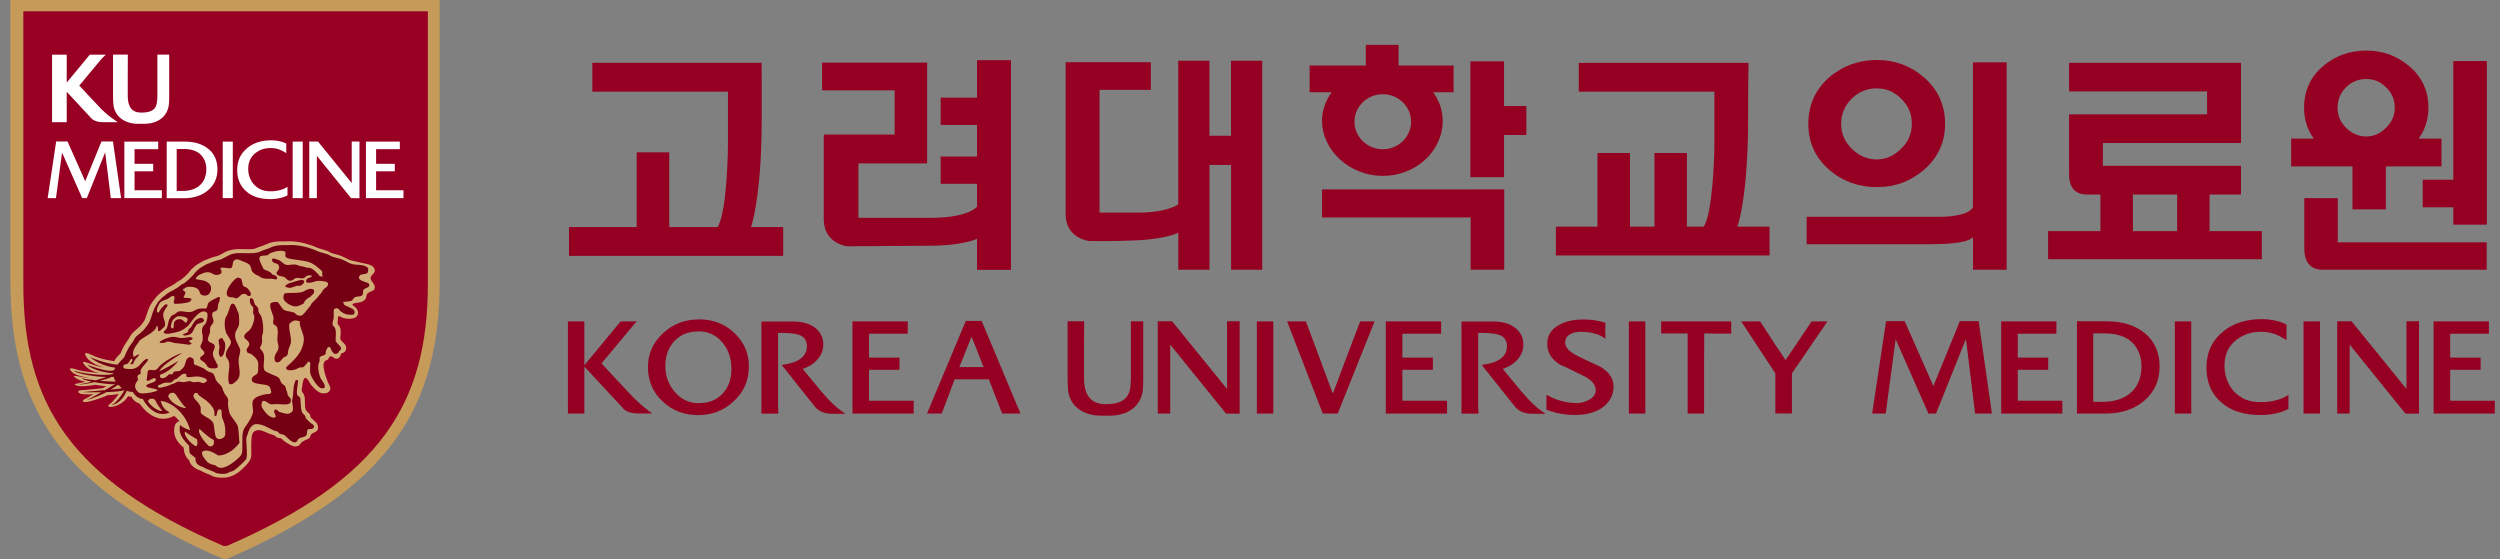 <svg width="161" height="36" viewBox="0 0 161 36" fill="none" xmlns="http://www.w3.org/2000/svg">
<rect x="0" y="0" width="161" height="36" fill="#808080" stroke="none"/>
<g clip-path="url(#clip0_8025_5405)">
<path d="M111.89 14.591C112.051 14.117 112.582 12.189 112.582 7.375V5.799L112.603 4.147V4.047H101.673V5.903H110.407V9.219C110.407 10.149 110.288 13.729 109.723 14.599H108.636V9.854H106.547V14.599H104.969V9.854H102.876V14.599H100.198V16.451H113.959V14.599H111.886L111.89 14.591Z" fill="#950022"/>
<path d="M79.277 3.912V8.741H77.888V3.912H75.878V13.163C74.975 13.726 73.385 13.69 73.369 13.69H70.81V5.787H74.114V4.007H68.626V13.814C68.643 15.354 70.114 15.518 70.13 15.518C70.155 15.518 71.622 15.55 73.126 15.482C74.592 15.414 75.42 15.191 75.882 14.991V17.37H77.892V10.621H79.281V17.37H81.287V3.912H79.281H79.277Z" fill="#950022"/>
<path d="M36.639 16.479H50.437V14.623H48.368C48.537 14.101 49.056 12.125 49.056 7.475V5.264L49.048 4.143V4.043H38.147V5.903H46.881V9.307C46.881 9.351 46.852 13.558 46.218 14.623H43.099V9.81H41.002V14.623H36.643V16.479H36.639Z" fill="#950022"/>
<path d="M142.296 14.887V12.528H144.319V10.676H135.428V9.211H144.319V4.043H133.248V5.887H142.135V7.364H133.248V11.183C133.248 11.65 133.347 11.981 133.549 12.205C133.743 12.42 134.043 12.528 134.435 12.528H135.267V14.887H131.897V16.691H145.662V14.887H142.292H142.296ZM137.36 12.528H140.207V14.887H137.36V12.528Z" fill="#950022"/>
<path d="M150.552 12.76H148.397V15.973C148.397 16.456 148.5 16.807 148.715 17.038C148.904 17.258 149.213 17.373 149.625 17.373H160.144V15.605H150.552V12.76Z" fill="#950022"/>
<path d="M155.76 8.928C156.176 8.354 156.39 7.687 156.39 6.933C156.39 5.847 155.97 4.945 155.142 4.251C154.363 3.592 153.44 3.257 152.39 3.257C151.339 3.257 150.387 3.592 149.613 4.251C148.797 4.945 148.381 5.847 148.381 6.933C148.381 7.687 148.591 8.354 149.007 8.928H147.549V10.716H151.5V13.486H153.651V10.716H157.231V8.928H155.756H155.76ZM151.108 5.6C151.467 5.256 151.891 5.089 152.39 5.089C152.888 5.089 153.28 5.256 153.638 5.6C154.03 5.967 154.223 6.406 154.223 6.933C154.223 7.46 154.03 7.879 153.638 8.25C153.267 8.617 152.855 8.789 152.39 8.789C151.924 8.789 151.483 8.617 151.108 8.25C150.725 7.879 150.54 7.448 150.54 6.933C150.54 6.418 150.725 5.967 151.108 5.6Z" fill="#950022"/>
<path d="M157.993 14.468H160.152V3.931H157.993V11.574H156.024V13.35H157.993V14.468Z" fill="#950022"/>
<path d="M117.811 10.944C118.66 11.678 119.694 12.049 120.872 12.049C122.051 12.049 123.043 11.678 123.892 10.944C124.803 10.165 125.264 9.164 125.264 7.974C125.264 6.785 124.803 5.751 123.892 4.973C123.043 4.238 122.026 3.863 120.872 3.863C119.719 3.863 118.66 4.238 117.811 4.973C116.913 5.755 116.456 6.765 116.456 7.974C116.456 9.183 116.913 10.161 117.811 10.944ZM119.278 6.326C119.727 5.899 120.242 5.691 120.86 5.691C121.478 5.691 121.96 5.899 122.405 6.326C122.887 6.781 123.122 7.32 123.122 7.974C123.122 8.629 122.887 9.144 122.405 9.603C121.943 10.05 121.437 10.269 120.86 10.269C120.283 10.269 119.739 10.05 119.278 9.603C118.808 9.144 118.569 8.613 118.569 7.974C118.569 7.336 118.808 6.785 119.278 6.326Z" fill="#950022"/>
<path d="M129.05 4.015H127.056V13.35C126.759 13.945 125.091 13.961 125.091 13.961H116.348V15.729H124.329C126.599 15.729 126.99 15.382 127.06 15.25V17.373H129.227V4.015H129.054H129.05Z" fill="#950022"/>
<path d="M94.809 12.201H85.139V14.005H94.71V17.369H96.873V12.197H94.809V12.201Z" fill="#950022"/>
<path d="M89.053 11.327C91.179 11.327 92.909 9.734 92.909 7.775C92.909 7.112 92.695 6.49 92.3 5.943H93.61V4.219H90.067V2.89H87.957V4.219H84.34V5.943H85.761C85.362 6.49 85.139 7.116 85.139 7.775C85.139 9.699 86.931 11.327 89.053 11.327ZM89.053 9.611C88.048 9.611 87.228 8.816 87.228 7.839C87.228 6.861 88.048 6.067 89.053 6.067C90.058 6.067 90.874 6.861 90.874 7.839C90.874 8.816 90.058 9.611 89.053 9.611Z" fill="#950022"/>
<path d="M96.861 3.951H94.693V11.411H96.861V8.693H98.298V6.829H96.861V3.951Z" fill="#950022"/>
<path d="M62.92 3.875V6.29H60.58V8.046H62.92V10.082H60.58V11.838H62.92V13.315C62.183 14.041 60.176 14.025 60.156 14.025H55.282V10.521H59.707V4.031H52.938V5.819H57.614V8.665H53.082V8.701H53.049V14.213C53.115 15.697 54.54 15.857 54.553 15.861C54.569 15.861 59.9 15.825 59.9 15.825C61.594 15.825 62.644 15.518 62.92 15.378V17.381H65.108V3.875H62.92Z" fill="#950022"/>
<path d="M40.87 25.679C40.985 25.791 41.096 25.895 41.208 25.991C41.319 26.086 41.418 26.174 41.513 26.25C41.616 26.338 41.715 26.418 41.809 26.489L42.015 26.629H41.146C40.623 26.629 40.264 26.497 40.071 26.234L37.632 23.608V26.633H36.573V20.698H37.632V23.524L39.968 20.698H41.018L40.891 20.822C40.503 21.285 40.153 21.704 39.84 22.079C39.708 22.239 39.58 22.395 39.453 22.55C39.325 22.706 39.21 22.841 39.107 22.961C39.004 23.081 38.917 23.185 38.851 23.265C38.781 23.344 38.744 23.388 38.74 23.4C38.773 23.44 38.831 23.5 38.909 23.588C38.987 23.672 39.082 23.771 39.189 23.891C39.292 24.007 39.403 24.131 39.531 24.262C39.654 24.394 39.782 24.526 39.906 24.657C40.194 24.973 40.516 25.312 40.87 25.683" fill="#950022"/>
<path d="M45.015 25.962C45.645 25.962 46.156 25.755 46.539 25.344C46.914 24.941 47.104 24.414 47.104 23.767C47.104 23.436 47.058 23.133 46.968 22.853C46.877 22.574 46.737 22.319 46.552 22.091C46.148 21.588 45.629 21.341 44.99 21.341C44.352 21.341 43.82 21.548 43.437 21.959C43.045 22.382 42.848 22.917 42.848 23.564C42.848 24.21 43.045 24.749 43.437 25.216C43.853 25.719 44.376 25.966 45.015 25.966M45.056 20.566C45.971 20.578 46.733 20.886 47.343 21.492C47.936 22.075 48.228 22.777 48.228 23.592C48.228 24.039 48.15 24.45 47.989 24.821C47.829 25.196 47.59 25.531 47.264 25.831C46.947 26.134 46.593 26.361 46.21 26.509C45.826 26.657 45.41 26.733 44.969 26.733C44.063 26.733 43.305 26.445 42.691 25.867C42.048 25.284 41.727 24.538 41.727 23.636C41.727 22.782 42.053 22.059 42.699 21.46C43.33 20.866 44.117 20.566 45.052 20.566" fill="#950022"/>
<path d="M52.974 25.292C53.172 25.539 53.386 25.771 53.613 25.99C53.84 26.206 54.062 26.389 54.276 26.533L54.453 26.649H53.584C53.102 26.649 52.731 26.493 52.476 26.186L50.338 23.5L50.449 23.484C51.45 23.348 51.957 22.949 51.965 22.294C51.965 22.015 51.862 21.8 51.656 21.66C51.615 21.632 51.561 21.604 51.487 21.576C51.413 21.548 51.318 21.524 51.199 21.5C51.075 21.48 50.923 21.46 50.745 21.452C50.568 21.44 50.358 21.436 50.107 21.436V25.336C50.107 25.695 50.107 25.958 50.107 26.134C50.107 26.306 50.115 26.445 50.127 26.545V26.637H49.036V20.706H51.075C51.685 20.706 52.163 20.846 52.517 21.129C52.851 21.404 53.02 21.76 53.02 22.195C53.02 22.582 52.867 22.929 52.558 23.244C52.414 23.388 52.262 23.5 52.101 23.58C51.94 23.66 51.804 23.719 51.697 23.759C51.73 23.799 51.775 23.851 51.825 23.915C51.874 23.983 51.936 24.055 52.002 24.13C52.064 24.214 52.134 24.298 52.208 24.386C52.282 24.474 52.356 24.561 52.431 24.649C52.595 24.853 52.773 25.072 52.966 25.3" fill="#950022"/>
<path d="M55.965 25.807H58.841V26.633H54.898V20.698H58.458V21.492H55.965V23.029H57.927V23.815H55.965V25.807Z" fill="#950022"/>
<path d="M63.344 23.639C63.332 23.619 63.307 23.56 63.27 23.464C63.233 23.368 63.188 23.252 63.138 23.121C63.089 22.993 63.031 22.857 62.974 22.706C62.912 22.558 62.858 22.414 62.809 22.274C62.751 22.143 62.702 22.023 62.66 21.915C62.619 21.808 62.59 21.732 62.57 21.688C62.553 21.732 62.525 21.808 62.479 21.911C62.438 22.015 62.389 22.135 62.331 22.267C62.273 22.402 62.216 22.55 62.158 22.701C62.096 22.853 62.042 22.993 61.993 23.121C61.935 23.252 61.89 23.364 61.853 23.46C61.816 23.552 61.791 23.616 61.779 23.639H63.349H63.344ZM63.217 20.666L65.718 26.633H64.539C64.387 26.238 64.247 25.878 64.119 25.559C64.07 25.427 64.016 25.296 63.967 25.164C63.917 25.032 63.868 24.913 63.831 24.809C63.785 24.705 63.748 24.617 63.724 24.549C63.699 24.482 63.686 24.442 63.686 24.43H61.478C61.478 24.43 61.458 24.482 61.433 24.549C61.408 24.617 61.375 24.705 61.334 24.809C61.293 24.913 61.252 25.032 61.202 25.164C61.153 25.296 61.103 25.427 61.054 25.559C60.934 25.878 60.798 26.238 60.646 26.633H59.698L62.199 20.666H63.221H63.217Z" fill="#950022"/>
<path d="M73.624 20.69V24.35C73.624 24.785 73.607 25.092 73.574 25.276C73.508 25.611 73.364 25.898 73.15 26.134C72.746 26.557 72.178 26.768 71.444 26.768H70.933C70.2 26.768 69.632 26.557 69.228 26.134C69.009 25.898 68.869 25.611 68.803 25.276C68.77 25.092 68.754 24.785 68.754 24.35V20.69H69.821C69.817 21.368 69.813 21.975 69.813 22.518V24.354C69.813 25.471 70.278 26.03 71.201 26.03H71.185C71.531 26.03 71.815 25.994 72.029 25.918C72.243 25.843 72.412 25.735 72.532 25.591C72.651 25.451 72.73 25.28 72.771 25.072C72.812 24.865 72.829 24.621 72.829 24.354V20.694H73.632L73.624 20.69Z" fill="#950022"/>
<path d="M79.763 20.69H79.833V26.641L78.955 26.633L75.362 22.195V26.633H74.559V20.69H75.482L79.021 25.052V20.69H79.763Z" fill="#950022"/>
<path d="M82 20.698H80.941V26.633H82V20.698Z" fill="#950022"/>
<path d="M88.522 20.698L86.149 26.633H85.184L82.89 20.698H84.101C84.402 21.505 84.674 22.235 84.921 22.897C85.024 23.177 85.127 23.456 85.23 23.732C85.333 24.007 85.428 24.258 85.51 24.482C85.597 24.709 85.666 24.897 85.724 25.053C85.782 25.208 85.819 25.304 85.835 25.34C85.852 25.3 85.889 25.204 85.947 25.053C86.004 24.897 86.074 24.709 86.161 24.482C86.247 24.254 86.338 24.007 86.441 23.732C86.544 23.456 86.647 23.177 86.758 22.897C87.01 22.235 87.286 21.505 87.595 20.698H88.526H88.522Z" fill="#950022"/>
<path d="M90.314 25.807H93.19V26.633H89.247V20.698H92.807V21.492H90.314V23.029H92.275V23.815H90.314V25.807Z" fill="#950022"/>
<path d="M98.059 25.292C98.257 25.539 98.471 25.771 98.698 25.99C98.924 26.206 99.147 26.389 99.361 26.533L99.538 26.649H98.669C98.187 26.649 97.816 26.493 97.561 26.186L95.422 23.5L95.534 23.484C96.535 23.348 97.042 22.949 97.05 22.294C97.05 22.015 96.947 21.8 96.741 21.66C96.7 21.632 96.646 21.604 96.572 21.576C96.498 21.548 96.403 21.524 96.284 21.5C96.16 21.48 96.008 21.46 95.83 21.452C95.653 21.44 95.443 21.436 95.192 21.436V25.336C95.192 25.695 95.192 25.958 95.192 26.134C95.192 26.306 95.2 26.445 95.212 26.545V26.637H94.121V20.706H96.16C96.77 20.706 97.248 20.846 97.602 21.129C97.936 21.404 98.105 21.76 98.105 22.195C98.105 22.582 97.952 22.929 97.643 23.244C97.499 23.388 97.347 23.5 97.186 23.58C97.025 23.66 96.889 23.719 96.782 23.759C96.815 23.799 96.86 23.851 96.91 23.915C96.959 23.983 97.021 24.055 97.087 24.13C97.149 24.214 97.219 24.298 97.293 24.386C97.367 24.474 97.441 24.561 97.516 24.649C97.68 24.853 97.857 25.072 98.051 25.3" fill="#950022"/>
<path d="M103.918 24.861C103.918 25.399 103.7 25.843 103.271 26.19C103.045 26.365 102.777 26.501 102.464 26.589C102.155 26.681 101.813 26.725 101.434 26.725C100.841 26.725 100.297 26.637 99.798 26.461L99.584 26.377L99.6 25.419L99.72 25.487C100.272 25.791 100.878 25.946 101.537 25.958C101.825 25.958 102.093 25.886 102.34 25.743C102.625 25.587 102.765 25.38 102.765 25.116C102.765 24.773 102.509 24.474 101.998 24.214C101.698 24.067 101.45 23.943 101.257 23.851C101.063 23.759 100.911 23.683 100.795 23.627C100.68 23.579 100.577 23.532 100.478 23.496C99.922 23.148 99.642 22.701 99.642 22.151C99.642 21.6 99.893 21.209 100.4 20.929C100.816 20.694 101.339 20.574 101.978 20.574C102.46 20.574 102.917 20.638 103.341 20.774L103.383 20.782V21.823L103.28 21.74C103.14 21.636 102.942 21.548 102.695 21.48C102.447 21.412 102.188 21.372 101.924 21.369C101.595 21.352 101.339 21.4 101.158 21.508C100.919 21.62 100.799 21.803 100.799 22.063C100.799 22.37 101.055 22.654 101.566 22.905C101.735 22.993 101.912 23.081 102.089 23.165C102.266 23.248 102.431 23.324 102.579 23.392C102.723 23.464 102.888 23.54 103.074 23.623C103.63 23.967 103.91 24.378 103.91 24.865" fill="#950022"/>
<path d="M105.958 20.698H104.899V26.633H105.958V20.698Z" fill="#950022"/>
<path d="M106.979 20.698H111.491V21.485H110.358C110.255 21.485 110.16 21.485 110.078 21.477H109.752V22.335C109.748 22.582 109.744 22.857 109.744 23.165V26.633H108.685V21.477H106.979V20.698Z" fill="#950022"/>
<path d="M116.669 20.698H117.691C117.267 21.317 116.884 21.868 116.55 22.359C116.41 22.57 116.27 22.774 116.134 22.973C115.998 23.173 115.874 23.352 115.767 23.508C115.66 23.668 115.569 23.795 115.503 23.891C115.433 23.987 115.4 24.039 115.4 24.043V26.629H114.333V24.043C114.333 24.043 114.3 23.987 114.235 23.891C114.169 23.795 114.086 23.668 113.983 23.508C113.876 23.352 113.757 23.177 113.625 22.973C113.493 22.774 113.361 22.566 113.225 22.359C112.908 21.868 112.541 21.313 112.133 20.698H113.353C113.637 21.137 113.897 21.536 114.127 21.888C114.226 22.035 114.321 22.187 114.416 22.335C114.515 22.482 114.605 22.614 114.688 22.73C114.766 22.849 114.832 22.953 114.89 23.037C114.943 23.121 114.976 23.173 114.988 23.193L116.669 20.698Z" fill="#950022"/>
<path d="M126.607 21.824L124.679 26.633H124.192L122.079 21.848L121.44 26.633H120.567L121.465 20.682H122.66L124.51 24.861L126.215 20.682H127.427L128.28 26.633H127.196L126.607 21.824Z" fill="#950022"/>
<path d="M129.944 25.807H132.816V26.633H128.877V20.698H132.433V21.492H129.944V23.029H131.905V23.815H129.944V25.807Z" fill="#950022"/>
<path d="M137.15 25.344C137.406 25.152 137.595 24.901 137.723 24.589C137.851 24.278 137.912 23.947 137.912 23.596C137.912 23.28 137.859 22.993 137.756 22.729C137.649 22.466 137.5 22.235 137.299 22.043C136.895 21.664 136.314 21.472 135.56 21.472H134.802V25.878H135.399C136.12 25.878 136.705 25.703 137.158 25.348M138.147 21.476C138.769 21.999 139.078 22.709 139.078 23.608C139.078 24.506 138.753 25.228 138.106 25.791C137.459 26.353 136.619 26.633 135.589 26.633H133.755V20.69H135.638C136.689 20.69 137.525 20.953 138.147 21.476Z" fill="#950022"/>
<path d="M141.117 20.698H140.059V26.633H141.117V20.698Z" fill="#950022"/>
<path d="M147.368 26.341C147.31 26.369 147.232 26.405 147.125 26.449C147.017 26.493 146.894 26.537 146.745 26.581C146.593 26.621 146.416 26.653 146.222 26.684C146.029 26.716 145.81 26.728 145.58 26.728C144.492 26.728 143.647 26.453 143.038 25.902C142.411 25.36 142.098 24.621 142.098 23.687C142.098 22.753 142.395 22.067 142.992 21.508C143.289 21.221 143.635 20.997 144.039 20.837C144.438 20.678 144.887 20.586 145.382 20.558C145.683 20.542 145.95 20.55 146.181 20.586C146.412 20.622 146.605 20.662 146.766 20.706C146.951 20.766 147.116 20.834 147.252 20.905V21.903C147.12 21.819 146.993 21.747 146.869 21.68C146.745 21.612 146.614 21.556 146.478 21.508C146.338 21.46 146.185 21.42 146.02 21.396C145.86 21.372 145.678 21.36 145.481 21.368C145.122 21.38 144.805 21.452 144.525 21.584C144.245 21.716 144.01 21.879 143.816 22.071C143.441 22.45 143.256 22.945 143.256 23.559C143.256 24.174 143.454 24.741 143.853 25.188C144.068 25.423 144.306 25.599 144.57 25.711C144.83 25.822 145.126 25.886 145.456 25.894C145.711 25.906 145.946 25.894 146.156 25.862C146.366 25.83 146.556 25.787 146.721 25.739C146.881 25.691 147.013 25.635 147.12 25.579C147.228 25.523 147.314 25.471 147.376 25.435V26.345L147.368 26.341Z" fill="#950022"/>
<path d="M149.407 20.698H148.348V26.633H149.407V20.698Z" fill="#950022"/>
<path d="M155.719 20.69H155.785V26.641L154.907 26.633L151.319 22.195V26.633H150.515V20.69H151.438L154.977 25.052V20.69H155.719Z" fill="#950022"/>
<path d="M157.791 25.807H160.667V26.633H156.724V20.698H160.284V21.492H157.791V23.029H159.752V23.815H157.791V25.807Z" fill="#950022"/>
<path d="M14.605 36C25.165 31.418 28.316 26.21 28.316 18.064V0H0.667V18.068C0.667 26.214 3.823 31.422 14.383 36.004H14.605V36Z" fill="#C69A58"/>
<path d="M14.597 35.162C24.534 30.848 27.554 25.95 27.554 18.284V0.73H1.503V18.279C1.503 25.946 4.449 30.848 14.387 35.158H14.597V35.162Z" fill="#970022"/>
<path d="M9.01 26.014C9.216 26.321 9.62 26.756 10.135 26.912C10.506 27.024 10.872 26.968 11.21 26.78C11.325 26.868 11.445 26.98 11.548 27.12C11.408 27.175 11.288 27.271 11.255 27.419C11.227 27.531 11.214 27.639 11.214 27.746C11.214 28.145 11.42 28.493 11.82 28.82C11.828 28.852 11.832 28.888 11.832 28.888C11.853 29.047 11.878 29.251 11.997 29.427C12.034 29.486 12.096 29.57 12.178 29.642C12.24 29.87 12.417 30.145 12.903 30.301C13.039 30.384 13.204 30.452 13.369 30.52L13.596 30.612L13.521 30.552C13.571 30.596 13.674 30.672 13.736 30.688C14.024 30.779 14.383 30.768 14.486 30.76C14.502 30.76 14.518 30.76 14.535 30.756C15.079 30.688 15.483 30.352 15.837 29.973C15.965 29.838 16.113 29.67 16.158 29.49C16.208 29.295 16.179 29.091 16.179 28.896C16.179 28.652 16.179 28.421 16.204 28.181C16.224 27.998 16.257 27.834 16.447 27.746C16.686 27.634 16.904 27.742 17.122 27.838C17.225 27.882 17.332 27.93 17.44 27.966C17.563 28.01 17.666 28.006 17.753 28.11C17.81 28.177 17.868 28.197 17.955 28.205C18.086 28.217 18.115 28.229 18.21 28.325C18.305 28.421 18.408 28.485 18.527 28.556C18.655 28.632 18.783 28.708 18.935 28.744C19.03 28.764 19.158 28.744 19.24 28.696C19.322 28.648 19.343 28.564 19.409 28.501C19.491 28.417 19.607 28.381 19.706 28.325C19.771 28.285 19.85 28.273 19.907 28.225C19.977 28.165 19.982 28.085 20.019 28.01C20.105 27.842 20.328 27.882 20.431 27.718C20.526 27.567 20.484 27.343 20.369 27.215C20.295 27.132 20.196 27.076 20.122 26.992C20.081 26.944 20.027 26.912 20.002 26.856C19.973 26.796 19.986 26.733 19.949 26.677C19.883 26.577 19.738 26.509 19.693 26.389C19.578 26.082 19.701 25.699 19.566 25.399C19.504 25.268 19.401 25.24 19.434 25.072C19.479 24.853 19.471 24.593 19.586 24.39C19.718 24.154 19.977 24.717 20.027 24.777C20.134 24.897 20.245 25.028 20.369 25.132C20.517 25.256 20.657 25.34 20.859 25.332C21.016 25.332 21.143 25.304 21.23 25.164C21.358 24.956 21.176 24.781 21.106 24.589C21.02 24.342 20.917 24.098 20.872 23.835C20.839 23.643 20.789 23.448 20.913 23.268C20.962 23.196 21.065 23.212 21.123 23.145C21.18 23.077 21.18 22.957 21.3 22.945C21.399 22.937 21.473 23.045 21.555 23.077C21.72 23.145 21.848 23.069 21.922 22.925C21.943 22.881 21.939 22.813 21.972 22.777C22.005 22.741 22.087 22.725 22.132 22.706C22.276 22.63 22.33 22.434 22.276 22.29C22.215 22.127 22.042 22.039 21.951 21.899C21.885 21.796 21.926 21.7 21.934 21.58C21.947 21.432 21.951 21.269 21.91 21.125C21.885 21.041 21.844 20.977 21.786 20.91C21.712 20.814 21.733 20.798 21.753 20.674C21.766 20.606 21.741 20.43 21.786 20.379C21.844 20.315 22.005 20.447 22.079 20.47C22.264 20.526 22.524 20.558 22.713 20.506C22.841 20.474 22.956 20.427 23.018 20.307C23.146 20.067 22.969 19.832 22.771 19.696C22.647 19.612 22.693 19.561 22.833 19.529C23.018 19.485 23.187 19.497 23.364 19.401C23.5 19.329 23.57 19.245 23.595 19.093C23.611 19.002 23.611 18.946 23.686 18.886C23.887 18.726 24.233 18.742 24.118 18.391C24.06 18.215 23.809 18.032 23.879 17.832C23.937 17.669 24.176 17.577 24.135 17.377C24.073 17.082 23.727 17.022 23.484 16.97C23.245 16.922 22.989 16.863 22.75 16.803C22.75 16.803 22.503 16.739 22.495 16.735C22.491 16.735 22.289 16.631 22.289 16.631L21.922 16.459C21.922 16.459 21.358 16.296 21.337 16.292C21.337 16.292 21.329 16.288 21.325 16.284C21.308 16.276 21.288 16.264 21.288 16.264L21.119 16.172L20.727 16.048L20.422 15.953L20.39 15.937L20.278 15.885L20.109 15.821L20.031 15.793C19.458 15.593 18.927 15.514 18.399 15.545C18.404 15.545 18.222 15.545 18.222 15.545C18.016 15.545 17.736 15.537 17.394 15.633L17.073 15.761L16.949 15.817L16.9 15.833L16.665 15.909L16.546 15.96L16.389 16.02C16.224 16.056 15.981 16.052 15.746 16.044C15.495 16.04 15.235 16.032 14.988 16.076C14.679 16.124 14.453 16.252 14.271 16.356L14.008 16.487L13.97 16.495L13.773 16.543L13.727 16.555L13.472 16.651C13.493 16.639 13.328 16.707 13.328 16.707L13.167 16.767L12.982 16.866L12.92 16.902L12.685 17.042L12.64 17.074L12.574 17.122C12.574 17.122 12.553 17.134 12.541 17.15C12.541 17.15 12.335 17.337 12.318 17.353C12.29 17.385 12.187 17.509 12.187 17.509L12.141 17.569C12.001 17.729 11.791 17.916 11.643 18.024C11.577 18.06 11.42 18.148 11.42 18.148L11.321 18.223L11.239 18.287L10.926 18.463L10.786 18.535C10.786 18.535 10.765 18.547 10.753 18.555L10.637 18.631L10.427 18.79L10.341 18.854L10.085 19.093L10.044 19.141L9.805 19.453L9.776 19.501C9.612 19.732 9.525 20.008 9.439 20.275L9.319 20.614C9.286 20.674 9.076 20.961 9.01 21.021C9.01 21.021 9.031 21.009 9.047 21.001C9.014 21.021 8.985 21.037 8.969 21.049C8.969 21.049 8.907 21.105 8.911 21.101C8.911 21.101 8.821 21.189 8.816 21.197L8.751 21.245L8.474 21.508L8.347 21.72L8.301 21.803L8.198 21.951L7.968 22.306C7.968 22.306 7.931 22.386 7.91 22.438C7.885 22.474 7.836 22.562 7.77 22.745C7.762 22.753 7.688 22.833 7.688 22.833C7.65 22.869 7.403 23.101 7.37 23.26C7.37 23.26 6.513 23.169 5.858 22.841C5.207 22.518 5.553 23.037 5.743 23.196C5.924 23.348 6.147 23.516 6.723 23.671C6.723 23.671 6.307 23.627 5.661 23.372C5.018 23.121 5.545 23.643 5.718 23.759C5.887 23.867 6.105 23.967 6.394 24.019C6.394 24.019 5.438 23.967 4.849 23.775C4.264 23.584 4.565 23.927 4.734 24.038C5.034 24.238 5.722 24.326 5.722 24.326C5.722 24.326 5.529 24.346 4.981 24.226C4.445 24.11 5.034 24.525 5.5 24.585C5.5 24.585 5.166 24.673 4.911 24.709C4.655 24.749 4.944 24.873 5.281 24.873C5.504 24.873 6.023 24.817 6.138 24.781C6.138 24.781 6.497 24.849 6.847 24.869L6.629 24.996C6.629 24.996 5.438 25.128 5.207 25.132C4.972 25.132 4.944 25.356 5.372 25.387C5.677 25.407 5.862 25.404 6.027 25.387C6.027 25.387 5.64 25.611 5.45 25.707C5.228 25.819 5.298 25.962 5.739 25.858C6.176 25.755 6.691 25.563 6.938 25.451C6.938 25.451 7.424 25.431 7.646 25.364C7.646 25.364 7.366 25.799 7.061 26.03C6.839 26.198 7.07 26.246 7.341 26.174C7.613 26.106 8.021 25.902 8.248 25.519C8.248 25.519 8.363 25.551 8.47 25.551C8.47 25.551 8.577 25.866 9.018 26.01" fill="#D2AD78"/>
<path d="M19.722 18.009C19.722 18.009 19.722 17.996 19.726 17.992C19.722 18.009 19.718 18.009 19.722 18.009Z" fill="#750013"/>
<path d="M18.449 18.495C18.449 18.495 18.609 18.563 18.753 18.527C18.852 18.503 19.042 18.419 19.137 18.403C19.194 18.387 19.273 18.419 19.33 18.403C19.487 18.355 19.775 18.06 19.433 18.028C19.31 18.016 18.935 18.152 18.82 18.184C18.704 18.212 18.63 18.232 18.535 18.279C18.506 18.291 18.375 18.399 18.395 18.379C18.395 18.379 18.305 18.451 18.453 18.491" fill="#750013"/>
<path d="M14.197 21.796C14.23 21.752 14.284 21.78 14.325 21.796C14.366 21.808 14.366 21.879 14.387 21.915C14.399 21.943 14.473 22.019 14.482 22.043C14.543 22.314 14.482 22.674 14.358 22.881C14.321 22.945 14.263 22.981 14.218 22.981C14.164 22.985 14.148 22.913 14.131 22.881C14.049 22.769 14.111 22.51 14.131 22.386C14.152 22.227 14.024 21.975 14.107 21.859L14.197 21.791V21.796Z" fill="#750013"/>
<path d="M10.349 22.083C10.415 22.063 10.514 22.099 10.555 22.083L10.646 22.051C10.753 21.983 10.86 22.003 10.967 22.011C11.021 22.019 11.185 22.083 11.235 22.087C11.321 22.095 11.725 22.139 12.153 22.198C12.153 22.198 12.38 22.171 12.327 22.107C12.36 22.147 12.322 22.075 12.232 22.043L12.199 22.011C12.199 22.011 12.125 21.947 12.265 21.903C12.215 21.919 12.355 21.883 12.38 21.851C12.438 21.795 12.355 21.735 12.355 21.735C12.149 21.668 11.923 21.795 11.618 21.763C11.47 21.752 11.255 21.668 11.045 21.7C10.81 21.739 10.473 21.867 10.312 21.991C10.312 21.991 10.234 22.119 10.345 22.087" fill="#750013"/>
<path d="M12.92 20.471C13.13 20.459 13.138 20.67 13.142 20.646C13.118 20.794 12.743 20.81 12.652 20.926C12.384 21.261 12.5 21.58 11.873 21.612C11.873 21.612 11.75 21.584 11.795 21.536C11.832 21.492 11.985 21.456 12.042 21.425C12.125 21.377 12.117 21.253 12.17 21.173C12.182 21.153 12.252 21.133 12.269 21.113C12.442 20.886 12.467 20.654 12.772 20.515C12.784 20.511 12.895 20.479 12.92 20.471Z" fill="#750013"/>
<path d="M14.918 19.573C14.988 19.533 15.062 19.573 15.108 19.613C15.136 19.633 15.363 20.159 15.376 20.215C15.4 20.407 15.425 20.85 15.371 20.994C15.293 21.193 15.108 21.345 15.145 21.696C15.169 21.904 15.264 22.067 15.351 22.247C15.363 22.275 15.458 22.45 15.462 22.49C15.499 22.682 15.392 22.925 15.376 23.081C15.326 23.46 15.483 23.811 15.421 24.174C15.392 24.33 15.342 24.41 15.252 24.506L15.182 24.566C15.161 24.602 15.128 24.617 15.091 24.641L15.046 24.685C14.984 24.701 14.972 24.737 14.947 24.741C14.778 24.777 14.745 24.681 14.758 24.705C14.585 24.238 14.873 23.692 14.725 23.241C14.692 23.137 14.564 23.033 14.547 22.925C14.49 22.518 14.877 22.307 14.873 22.035C14.873 21.84 14.609 21.588 14.552 21.397C14.473 21.173 14.428 20.746 14.527 20.463C14.552 20.395 14.642 20.279 14.667 20.191C14.716 20.016 14.79 19.872 14.815 19.756C14.823 19.72 14.848 19.669 14.869 19.637C14.869 19.625 14.906 19.581 14.922 19.577" fill="#750013"/>
<path d="M19.907 18.607C20.188 18.571 20.315 18.683 20.184 18.918L20.13 18.97C20.105 18.978 20.031 19.074 20.015 19.086C19.879 19.181 19.751 19.245 19.644 19.369C19.607 19.409 19.582 19.517 19.537 19.553C19.463 19.605 19.195 19.72 19.121 19.728C18.783 19.78 18.321 19.453 18.268 19.261C18.227 19.098 18.268 18.938 18.342 18.902C18.453 18.846 18.762 18.874 18.865 18.866C19.125 18.846 19.29 18.862 19.491 18.794C19.611 18.754 19.755 18.635 19.903 18.619" fill="#750013"/>
<path d="M15.989 19.058C15.89 19.042 15.89 18.878 15.639 18.934C15.457 18.97 15.412 19.221 15.153 19.213L15.025 19.153C14.914 19.125 14.831 19.165 14.736 19.117C14.283 18.914 15.087 17.86 15.346 17.876C15.359 17.876 15.495 17.924 15.507 17.94C15.594 18.008 15.594 18.299 15.668 18.407C15.725 18.479 15.816 18.475 15.894 18.531C15.977 18.591 16.133 18.798 16.154 18.906C16.154 18.906 16.199 19.085 15.993 19.061" fill="#750013"/>
<path d="M12.009 20.774C11.828 20.814 11.812 20.443 11.383 20.586C11.358 20.594 11.235 20.702 11.226 20.722C11.177 20.83 11.206 21.113 11.148 21.145C11.148 21.145 10.979 21.185 11.012 20.977C11.062 20.65 11.128 20.59 11.301 20.451C11.321 20.431 11.391 20.387 11.42 20.379C11.622 20.331 12.001 20.407 12.067 20.506C12.125 20.59 12.001 20.774 12.009 20.774ZM14.044 19.134C13.871 19.229 13.488 19.377 13.406 19.541C13.361 19.628 13.361 19.7 13.328 19.804C13.323 19.816 13.274 19.832 13.262 19.868C13.076 19.868 12.912 19.856 12.751 19.9C12.623 19.936 12.442 20.067 12.302 20.087C12.013 20.135 11.795 20.012 11.527 20.055C11.408 20.075 11.329 20.195 11.235 20.243C11.148 20.283 11.115 20.283 11.049 20.339L10.992 20.407C10.983 20.431 10.954 20.494 10.934 20.522C10.876 20.606 10.851 20.694 10.839 20.782C10.827 20.874 10.773 21.081 10.724 21.169C10.699 21.213 10.58 21.309 10.563 21.345C10.555 21.372 10.526 21.4 10.563 21.44C10.522 21.396 10.53 21.484 10.761 21.496C11.016 21.496 11.568 21.337 11.568 21.337L11.836 21.197C11.89 21.157 12.096 21.005 12.141 20.953C12.335 20.722 12.854 19.872 13.258 20.091L13.332 20.143C13.427 20.299 13.307 20.746 13.233 20.846L13.142 20.953C13.072 20.977 13.023 21.161 13.01 21.241C12.994 21.377 13.035 21.496 13.043 21.572C13.064 21.732 13.08 21.935 12.977 22.135C12.957 22.171 12.895 22.243 12.912 22.346C12.928 22.47 13.109 22.558 13.134 22.658C13.15 22.709 13.196 22.718 13.134 22.813C13.101 22.865 12.953 22.953 12.912 23.001C12.854 23.061 12.903 23.149 12.94 23.184C13.052 23.284 13.142 23.296 13.229 23.408C13.352 23.56 13.344 23.691 13.616 23.719C13.83 23.739 14.131 23.747 13.999 23.468L13.933 23.364C13.859 23.18 13.727 23.017 13.711 22.817C13.686 22.562 13.896 22.43 13.81 22.227C13.74 22.067 13.418 22.087 13.389 21.879C13.373 21.764 13.497 21.524 13.521 21.412C13.542 21.261 13.505 21.169 13.554 21.037C13.587 20.949 13.727 20.842 13.744 20.73C13.773 20.522 13.608 20.395 13.682 20.167C13.719 20.051 13.904 20.063 13.97 19.98C14.061 19.864 14.012 19.708 14.065 19.545C14.073 19.529 14.119 19.433 14.127 19.413C14.123 19.405 14.164 19.205 14.164 19.205C14.139 19.082 14.057 19.13 14.049 19.125" fill="#750013"/>
<path d="M7.127 25.088C7.3 24.992 7.461 24.881 7.617 24.773C7.687 24.853 7.766 24.929 7.852 25C7.766 25.024 7.481 25.056 7.127 25.088ZM6.435 24.526C6.768 24.438 7.061 24.342 7.189 24.274C7.23 24.274 7.275 24.274 7.321 24.27C7.341 24.354 7.374 24.442 7.428 24.53C7.44 24.546 7.452 24.566 7.461 24.578C7.259 24.581 6.851 24.558 6.439 24.526M9.652 25.695C9.908 25.635 9.982 25.699 10.102 25.978C10.192 26.142 10.382 26.366 10.452 26.465C10.159 26.501 9.698 26.114 9.566 25.902C9.484 25.799 9.607 25.719 9.652 25.695ZM10.225 24.805C10.225 24.805 10.213 24.813 10.229 24.805H10.225C10.275 24.785 10.481 24.689 10.534 24.669C10.752 24.593 10.872 24.709 11.074 24.597C11.123 24.57 11.177 24.494 11.218 24.458C11.255 24.426 11.325 24.43 11.37 24.398C11.482 24.322 11.692 24.09 11.832 24.067C11.914 24.055 11.914 24.071 11.956 24.079C11.956 24.087 12.017 24.067 12.001 24.186C11.964 24.414 12.524 24.182 12.887 24.266C13.138 24.322 13.381 24.406 13.315 24.561C13.323 24.541 13.241 24.609 13.225 24.621C13.056 24.741 12.92 24.609 12.833 24.597C12.681 24.581 12.574 24.625 12.421 24.609C12.421 24.605 12.236 24.549 12.236 24.549C12.116 24.541 11.951 24.601 11.861 24.609C11.692 24.621 11.61 24.566 11.457 24.578C11.387 24.585 11.263 24.681 11.21 24.697C11.16 24.713 11.103 24.733 11.053 24.745C11.02 24.753 10.942 24.797 10.901 24.813C10.744 24.885 10.654 24.885 10.468 24.937L10.357 24.965C10.122 24.997 10.143 24.837 10.217 24.797M13.534 26.026C13.653 26.202 13.822 26.306 13.814 26.689C13.801 26.781 13.83 26.8 13.913 26.788C13.987 26.769 13.945 26.33 14.164 26.361C14.349 26.385 14.226 26.641 14.316 26.92C14.345 27.02 14.559 27.379 14.502 27.998C14.502 28.157 14.184 28.365 14.003 28.245C13.859 28.157 13.859 28.054 13.773 27.399C13.739 27.012 13.249 26.88 13.047 26.705C12.841 26.557 12.957 26.485 12.92 26.218C12.8 25.831 12.335 25.651 12.487 25.392C12.541 25.328 12.586 25.268 12.73 25.32C12.738 25.511 13.212 25.659 13.525 26.026M13.459 28.736C13.365 28.656 12.672 27.946 12.845 27.619C13.039 27.802 13.562 28.273 13.756 28.321C13.81 28.453 13.801 28.828 13.459 28.736ZM12.627 28.736C12.52 28.736 11.799 28.154 11.91 27.79C12.12 27.942 12.598 28.265 12.656 28.257C12.718 28.293 12.767 28.696 12.627 28.736ZM10.864 25.587C10.798 25.519 10.851 25.388 10.967 25.332C11.185 25.232 11.268 25.348 11.317 25.4C11.527 25.715 11.799 26.122 11.997 26.282C11.811 26.298 11.123 26.094 10.864 25.587ZM23.776 18.311C23.743 18.16 23.319 18.172 23.145 17.968C23.084 17.884 23.129 17.84 23.145 17.781C23.191 17.605 23.582 17.709 23.677 17.553C23.714 17.485 23.722 17.29 23.702 17.266C23.459 16.974 22.939 17.114 22.577 16.974C22.4 16.907 22.181 16.763 22 16.699C21.769 16.611 21.592 16.599 21.357 16.511C21.304 16.487 21.201 16.416 21.147 16.396C20.888 16.296 20.686 16.276 20.426 16.168C20.397 16.156 20.315 16.112 20.286 16.1C20.183 16.056 20.146 16.048 20.043 16.012C19.643 15.873 19.137 15.753 18.564 15.785C18.313 15.797 18.02 15.753 17.633 15.861C17.501 15.893 17.312 16.005 17.184 16.044C17.093 16.068 17.019 16.084 16.937 16.12C16.825 16.164 16.731 16.224 16.574 16.264C16.137 16.36 15.544 16.256 15.099 16.324C14.712 16.384 14.485 16.623 14.164 16.727C14.065 16.759 14.028 16.747 13.933 16.783C13.876 16.803 13.748 16.835 13.698 16.859C13.566 16.927 13.476 16.946 13.328 17.006C13.253 17.038 13.163 17.106 13.093 17.138C12.981 17.19 12.977 17.206 12.887 17.266L12.817 17.318C12.817 17.318 12.66 17.453 12.639 17.473C12.578 17.533 12.516 17.621 12.462 17.689C12.297 17.872 12.054 18.104 11.853 18.247C11.778 18.299 11.729 18.287 11.663 18.343C11.589 18.403 11.519 18.459 11.449 18.515C11.276 18.631 11.111 18.71 10.926 18.806L10.806 18.882C10.649 18.982 10.654 19.022 10.493 19.122C10.39 19.193 10.341 19.297 10.242 19.381C10.176 19.429 10.102 19.581 10.06 19.648C9.858 19.936 9.78 20.355 9.64 20.706C9.599 20.81 9.249 21.301 9.162 21.329L9.1 21.389C9.051 21.428 9.051 21.44 9.006 21.484C8.903 21.572 8.796 21.624 8.717 21.736C8.651 21.82 8.614 21.919 8.557 22.015C8.462 22.159 8.313 22.323 8.239 22.482C8.206 22.542 8.186 22.598 8.161 22.654C8.153 22.662 8.149 22.674 8.149 22.674C8.107 22.722 8.042 22.921 8.042 22.921C7.972 23.085 7.803 23.173 7.576 23.48C7.312 23.496 6.41 23.276 5.796 22.993C5.932 23.145 6.62 23.596 7.432 23.68C7.378 23.755 7.374 23.835 7.279 23.859C6.954 23.935 6.394 23.763 5.64 23.508C5.685 23.608 6.348 23.987 7.329 24.043C7.18 24.206 5.837 24.17 4.783 23.891C4.741 23.999 6.097 24.29 6.843 24.278C6.719 24.342 6.381 24.414 6.167 24.49C5.829 24.454 5.351 24.398 5.261 24.362C5.281 24.43 5.619 24.518 5.895 24.578C5.627 24.669 5.232 24.721 5.079 24.757C5.191 24.781 5.619 24.717 6.072 24.609C6.468 24.681 7.077 24.761 7.407 24.745C7.321 24.785 7.012 24.981 6.764 25.124C6.134 25.184 5.442 25.232 5.294 25.252C5.376 25.264 5.932 25.272 6.525 25.26C6.167 25.463 5.78 25.675 5.59 25.759C5.866 25.691 6.356 25.511 6.859 25.252C7.358 25.236 7.819 25.196 8.013 25.128C7.943 25.268 7.543 25.938 7.168 26.094C7.333 26.07 7.852 25.927 8.165 25.164C8.276 25.212 8.404 25.24 8.552 25.248C8.635 25.368 8.833 25.679 9.203 25.695C9.282 25.902 9.966 26.988 10.93 26.565C10.649 26.417 10.481 26.262 10.345 25.831C10.777 25.803 11.91 26.409 12.248 27.71C11.98 27.623 11.642 27.471 11.61 27.343C11.535 27.647 11.486 28.034 12.178 28.704C12.19 28.844 12.186 29.02 12.219 29.183C12.331 29.299 12.462 29.383 12.586 29.483C12.594 29.67 12.569 29.934 13.08 30.077C13.253 30.213 13.814 30.365 13.896 30.46C14.065 30.512 14.308 30.524 14.493 30.512C14.493 30.512 14.737 30.472 14.798 30.384C14.918 30.381 15.083 30.377 15.828 29.606C15.985 29.427 15.828 28.433 15.865 28.189C15.94 28.014 15.968 27.85 16.067 27.639C16.067 27.639 16.17 27.427 16.36 27.339C16.372 27.331 16.389 27.331 16.401 27.327C16.829 27.232 17.386 27.623 17.649 27.73C17.744 27.77 17.798 27.75 17.876 27.794C17.913 27.814 17.967 27.898 18.004 27.922C18.099 27.974 18.189 27.958 18.296 28.014C18.453 28.098 18.762 28.537 19.034 28.485C19.12 28.465 19.186 28.277 19.26 28.233C19.388 28.157 19.565 28.166 19.681 28.082C19.808 27.982 19.755 27.87 19.775 27.734C19.775 27.727 19.837 27.667 19.841 27.639C19.903 27.631 20.043 27.639 20.13 27.611C20.142 27.607 20.179 27.563 20.196 27.547C20.249 27.491 20.212 27.431 20.196 27.387C20.171 27.339 20.043 27.276 20.002 27.235C19.907 27.144 19.738 27.008 19.681 26.896C19.648 26.836 19.689 26.825 19.643 26.769C19.602 26.705 19.491 26.637 19.458 26.553C19.334 26.286 19.38 25.691 19.326 25.607C19.277 25.523 19.211 25.535 19.161 25.463C19.054 25.3 19.186 24.769 19.194 24.561C19.203 24.394 19.034 24.498 19.034 24.498C18.894 24.833 18.91 24.985 18.873 25.463C18.873 25.503 18.811 25.763 18.811 25.807C18.811 25.97 18.91 26.258 18.844 26.461C18.82 26.525 18.679 26.653 18.49 26.649C18.416 26.649 18.061 26.557 17.975 26.525C17.958 26.513 17.884 26.429 17.88 26.429C17.699 26.294 17.662 26.421 17.654 26.489C17.649 26.561 17.678 26.577 17.691 26.617C17.699 26.657 17.773 26.805 17.761 26.817C17.761 26.832 17.695 26.996 17.365 26.805C17.114 26.657 16.863 26.25 16.85 26.182C16.817 26.026 16.867 25.91 16.895 25.855C17.019 25.747 17.172 25.895 17.295 25.962C17.328 25.978 17.406 26.03 17.443 26.038C17.518 26.05 17.637 26.026 17.649 26.026C18.14 25.998 18.642 26.17 18.729 25.855C18.782 25.655 18.581 25.547 18.543 25.468C18.498 25.364 18.523 25.36 18.494 25.248C18.494 25.24 18.457 25.168 18.449 25.156C18.395 25.072 18.432 25 18.383 24.909C18.333 24.805 18.185 24.745 18.123 24.657C18.041 24.541 18.041 24.398 17.93 24.314C17.769 24.182 17.106 23.995 17.031 23.847C16.908 23.612 17.056 23.181 16.998 22.885C16.965 22.71 16.908 22.618 16.801 22.514C16.759 22.47 16.739 22.41 16.755 22.354C16.784 22.251 16.842 22.279 16.875 22.047C16.891 21.919 16.863 21.776 16.875 21.644C16.875 21.62 16.937 21.421 16.941 21.392C16.97 21.045 16.924 20.682 16.846 20.431C16.809 20.307 16.694 20.199 16.652 20.087C16.619 19.992 16.661 19.932 16.619 19.836C16.586 19.752 16.475 19.692 16.43 19.625C16.343 19.501 16.368 19.289 16.236 19.217C16.137 19.166 16.104 19.237 16.108 19.217C16.076 19.333 16.084 19.445 16.142 19.588C16.166 19.652 16.286 19.744 16.306 19.808C16.331 19.924 16.29 20.064 16.306 20.183L16.368 20.311C16.418 20.622 16.244 21.037 16.113 21.213C16.022 21.329 15.742 21.476 15.729 21.648C15.717 21.756 15.762 21.76 15.787 21.804C15.832 21.86 15.964 21.935 15.985 21.991C16.001 22.031 16.014 22.023 16.034 22.063L16.051 22.151C16.071 22.37 15.779 22.418 15.919 22.678C15.96 22.753 16.1 22.753 16.179 22.805C16.323 22.893 16.599 23.145 16.628 23.364C16.64 23.456 16.628 23.959 16.599 24.019C16.533 24.158 16.174 24.214 16.216 24.486C16.261 24.785 17.073 24.701 17.303 24.857C17.415 24.933 17.435 25.092 17.468 25.236C17.489 25.312 17.41 25.34 17.373 25.356C17.287 25.404 17.225 25.368 17.114 25.388C16.846 25.439 16.426 25.555 16.314 25.763C16.174 26.002 16.339 26.326 16.282 26.601C16.224 26.848 16.034 27.148 15.894 27.351C15.808 27.475 15.701 27.591 15.659 27.766C15.565 28.13 15.631 28.565 15.602 28.996C15.602 28.996 15.618 29.223 15.466 29.387C15.289 29.574 14.679 30.129 14.242 30.129C14.082 30.129 14.016 30.073 13.838 29.95C13.727 29.942 13.476 29.882 13.328 29.73C13.282 29.65 12.804 29.179 13.105 29.047C13.389 28.92 13.842 29.195 14.057 29.331C14.143 29.331 14.761 29.359 15.421 28.525C15.392 28.09 15.35 27.527 15.305 27.427C15.235 27.212 14.864 26.832 14.782 26.605C14.732 26.421 14.642 26.058 14.7 25.807C14.675 25.527 14.489 25.468 14.415 25.24C14.395 25.184 14.37 25.14 14.357 25.12C14.337 25.04 14.316 24.965 14.267 24.893C14.152 24.725 14.04 24.685 13.937 24.522C13.826 24.35 13.847 24.134 13.678 24.023C13.583 23.967 13.459 23.959 13.356 23.899C13.282 23.855 13.187 23.751 13.101 23.715C12.998 23.672 12.969 23.66 12.866 23.616C12.817 23.592 12.726 23.552 12.681 23.528C12.635 23.504 12.59 23.528 12.553 23.496C12.429 23.396 12.52 23.3 12.454 23.125C12.446 23.105 12.4 23.101 12.388 23.061C12.335 23.049 12.248 22.965 12.174 23.013C12.079 23.085 12.05 23.065 11.993 23.209C11.96 23.3 11.89 23.58 11.828 23.648C11.77 23.711 11.696 23.803 11.605 23.867C11.523 23.911 11.449 23.903 11.449 23.903L11.21 23.935L11.09 24.114C11.09 24.114 10.959 24.095 10.893 24.095C10.872 24.138 10.711 24.258 10.662 24.298C10.456 24.414 10.332 24.334 10.32 24.294C10.308 24.258 10.242 24.178 10.382 24.099C10.855 23.971 11.432 23.364 11.478 23.229C11.416 23.32 10.444 23.839 10.258 23.911C10.452 23.464 11.647 22.813 11.721 22.738C11.416 22.781 10.398 23.38 10.221 23.64C10.052 23.907 9.858 23.831 9.665 23.823C9.484 23.819 9.5 24.007 9.492 24.122C9.492 24.234 9.397 24.466 9.475 24.51C9.599 24.613 9.929 24.194 10.036 24.422C10.089 24.673 9.414 24.665 9.422 24.865C9.393 24.977 10.048 25.009 10.168 25.124C9.957 25.276 9.438 25.32 9.286 25.332C9.191 25.34 9.105 25.332 9.055 25.328C8.969 25.316 8.857 25.24 8.758 25.08C8.569 24.753 8.89 24.526 8.894 24.442C8.903 24.35 8.857 24.402 8.853 24.262C8.849 24.127 9.01 24.099 9.051 24.071C9.096 24.039 9.039 24.003 9.051 23.871C9.133 23.568 9.64 23.221 9.512 23.121C9.397 23.061 9.146 23.324 9.051 23.448C8.701 23.883 8.289 23.747 8.153 23.751C7.844 23.767 7.897 23.44 8.112 23.46C8.363 23.412 8.342 23.077 8.519 23.113C8.577 23.356 8.297 23.392 8.429 23.444C8.606 23.512 8.627 23.284 8.68 23.189C8.734 23.093 8.981 22.885 8.956 22.833C8.882 22.809 8.697 22.937 8.614 22.997C8.412 22.506 8.919 22.131 8.948 21.987C9.117 21.732 10.056 21.401 10.073 21.009L10.102 20.985C10.102 20.985 10.118 20.974 10.147 21.021C10.151 21.045 10.159 21.069 10.163 21.093C10.163 21.125 10.163 21.157 10.163 21.157V21.117C10.176 21.177 10.176 21.229 10.176 21.217V21.277C10.184 21.313 10.233 21.329 10.238 21.333C10.258 21.329 10.308 21.313 10.357 21.257C10.365 21.249 10.415 21.201 10.415 21.189C10.505 21.125 10.522 21.117 10.588 21.029C10.748 20.802 10.439 20.471 10.522 20.163C10.584 19.96 10.777 19.716 10.777 19.716C10.831 19.601 10.748 19.601 10.748 19.601C10.621 19.577 10.538 19.708 10.555 19.692C10.394 19.836 10.349 19.904 10.233 20.099C10.233 20.099 10.139 20.183 10.11 20.067C10.056 19.876 10.279 19.497 10.353 19.445C10.485 19.357 10.617 19.321 10.781 19.257C10.868 19.221 10.992 19.094 11.074 19.074C11.115 19.058 11.156 19.05 11.202 19.074C11.202 19.074 11.263 19.118 11.235 19.257C11.235 19.257 11.169 19.425 11.193 19.485C11.21 19.525 11.202 19.565 11.296 19.565C11.531 19.573 12.042 19.517 12.194 19.441C12.227 19.429 12.265 19.381 12.293 19.353C12.343 19.305 12.331 19.237 12.293 19.229L12.194 19.197C12.273 19.189 11.762 19.181 11.84 19.169C11.754 19.185 11.964 18.938 11.939 18.822C11.927 18.766 11.828 18.742 11.811 18.698C11.803 18.671 11.75 18.631 11.811 18.603L11.886 18.575C11.91 18.559 11.939 18.531 11.972 18.511C12.133 18.439 12.421 18.475 12.549 18.511C12.565 18.519 12.771 18.575 12.841 18.762C12.858 18.814 12.874 18.874 12.903 18.918C12.998 19.046 13.282 19.094 13.447 18.942C13.48 18.914 13.521 18.838 13.546 18.798C13.707 18.431 13.463 18.18 13.159 18.08C13.035 18.04 12.833 18.024 12.677 17.988C12.565 17.96 12.631 17.868 12.664 17.84L12.71 17.797C12.771 17.713 12.965 17.633 13.031 17.609C13.2 17.549 13.369 17.485 13.608 17.581C13.645 17.593 13.739 17.665 13.764 17.673C13.945 17.717 14.016 17.729 14.184 17.645C14.255 17.613 14.242 17.605 14.25 17.585C14.308 17.417 14.189 17.306 14.193 17.326C14.16 17.102 14.819 17.378 14.918 17.238C15.017 17.11 14.955 16.867 15.083 16.771C15.095 16.763 15.169 16.711 15.177 16.711C15.301 16.687 15.408 16.735 15.507 16.771L15.61 16.819C15.816 16.902 15.997 16.946 16.108 17.11C16.179 17.218 16.17 17.378 16.236 17.485C16.265 17.529 16.335 17.561 16.368 17.609C16.401 17.645 16.455 17.669 16.492 17.689C16.549 17.725 16.574 17.741 16.652 17.765C16.71 17.785 16.792 17.872 16.846 17.888C17.04 17.968 17.274 17.956 17.489 17.952C17.612 17.944 17.686 18.02 17.806 17.984C17.868 17.964 17.851 17.86 17.81 17.812C17.736 17.717 17.674 17.741 17.546 17.673C17.497 17.641 17.435 17.545 17.386 17.517C17.237 17.425 17.027 17.409 16.937 17.266C16.928 17.242 16.908 17.202 16.908 17.174L16.871 17.11C16.694 16.763 16.636 16.555 16.805 16.487C16.908 16.448 17.143 16.471 17.258 16.424C17.283 16.412 17.332 16.34 17.353 16.328C17.608 16.212 18.086 16.072 18.35 16.204C18.428 16.24 18.35 16.439 18.383 16.515C18.399 16.551 18.461 16.603 18.523 16.627C19.071 16.771 19.623 16.747 20.031 16.93C20.27 17.042 20.455 17.214 20.674 17.397C20.863 17.557 20.64 17.737 20.834 17.793C20.702 17.808 20.591 17.825 20.57 17.761C20.562 17.745 20.525 17.685 20.505 17.669C20.364 17.533 20.191 17.33 19.994 17.262C19.891 17.226 19.845 17.262 19.734 17.23L19.606 17.186C19.462 17.15 19.454 17.158 19.318 17.13C19.256 17.118 19.12 17.046 19.058 17.042C18.782 17.002 18.63 17.11 18.383 17.042C18.267 17.01 18.119 16.831 18.024 16.783C17.909 16.719 17.802 16.699 17.67 16.659C17.616 16.643 17.592 16.643 17.555 16.663C17.485 16.703 17.509 16.763 17.542 16.815C17.563 16.843 17.584 16.89 17.608 16.902C17.699 16.966 17.884 16.966 17.93 17.058C18.074 17.33 17.864 17.425 17.835 17.505C17.818 17.553 17.781 17.593 17.835 17.661C17.864 17.697 17.925 17.737 17.962 17.753C18.094 17.805 18.197 17.785 18.317 17.848C18.403 17.892 18.494 18.044 18.605 18.068C18.861 18.12 18.922 17.936 19.054 17.908C19.24 17.868 19.355 17.964 19.569 17.908C19.639 17.888 19.681 17.808 19.73 17.785C19.854 17.725 19.977 17.713 20.055 17.753C20.055 17.753 20.138 17.788 20.023 17.848C19.953 17.884 19.899 17.884 19.833 17.916C19.788 17.94 19.742 18.004 19.738 18.012C19.718 18.056 19.701 18.12 19.701 18.128C19.726 18.164 19.747 18.184 19.767 18.192C19.99 18.264 20.216 18.124 20.41 18.096C20.55 18.076 20.95 18.096 21.065 18.18C21.065 18.18 21.172 18.204 21.102 18.387C21.061 18.499 20.875 18.579 20.805 18.675C20.764 18.727 20.719 18.83 20.678 18.882C20.608 18.966 20.595 18.962 20.529 19.042L20.484 19.106C20.455 19.185 20.13 19.453 20.068 19.545C20.031 19.596 20.014 19.656 19.977 19.712C19.919 19.792 19.874 19.808 19.845 19.856C19.751 19.988 19.565 20.255 19.413 20.323C19.343 20.351 19.248 20.323 19.153 20.299C19.087 20.279 19.017 20.167 18.964 20.143C18.737 20.044 18.49 20.072 18.288 19.956C18.189 19.9 18.103 19.732 18.028 19.644C17.983 19.584 17.942 19.485 17.872 19.457C17.756 19.417 17.476 19.457 17.423 19.549C17.316 19.748 17.592 20.247 17.616 20.455C17.633 20.63 17.55 20.71 17.616 20.858C17.645 20.934 17.769 20.953 17.806 21.013C17.979 21.277 17.831 21.652 17.872 22.007C17.888 22.115 17.954 22.255 17.934 22.414C17.905 22.662 17.575 22.877 17.707 23.252C17.715 23.268 17.777 23.312 17.781 23.316C17.831 23.34 17.909 23.328 17.967 23.316C18.074 23.28 18.177 23.073 18.288 23.005C18.3 22.993 18.337 22.977 18.358 22.977C18.37 22.957 18.399 22.957 18.416 22.945C18.465 22.913 18.482 22.913 18.511 22.853C18.556 22.753 18.539 22.65 18.576 22.51C18.609 22.39 18.721 22.179 18.737 22.043C18.778 21.66 18.49 20.914 18.696 20.794C18.778 20.746 18.852 20.658 18.984 20.638C19.046 20.622 19.236 20.682 19.322 20.682C19.215 20.926 19.602 21.544 19.569 21.887C19.495 22.726 18.935 23.189 18.445 23.636C18.387 23.687 18.436 23.751 18.477 23.787C18.572 23.879 18.811 23.839 18.927 23.819C19.104 23.783 19.182 23.707 19.31 23.663C19.355 23.648 19.417 23.675 19.47 23.663C19.602 23.632 19.718 23.456 19.792 23.352C19.792 23.352 19.948 23.184 19.981 23.404V23.416C19.981 23.62 19.948 23.839 19.981 24.035C20.023 24.27 20.459 24.973 20.69 25C21.221 25.076 20.678 24.426 20.653 24.378C20.566 24.182 20.48 23.831 20.492 23.568C20.496 23.472 20.579 23.28 20.587 23.192C20.591 23.149 20.57 23.045 20.587 23.005C20.632 22.925 20.917 22.897 20.974 22.789C20.991 22.758 20.97 22.702 20.974 22.662C20.987 22.59 21.044 22.446 21.106 22.386C21.143 22.338 21.201 22.311 21.267 22.386C21.32 22.442 21.333 22.586 21.427 22.686L21.506 22.77C21.601 22.829 21.753 22.75 21.716 22.758C21.815 22.73 21.802 22.634 21.844 22.598C21.852 22.594 21.901 22.57 21.901 22.57C22.136 22.334 21.617 22.127 21.613 21.911C21.613 21.672 21.671 21.401 21.58 21.137C21.559 21.069 21.436 20.977 21.423 20.918C21.386 20.77 21.469 20.61 21.485 20.515C21.518 20.315 21.452 20.008 21.518 19.92C21.559 19.872 21.617 19.836 21.741 19.86C21.823 19.872 21.877 20.004 21.934 20.047C22.144 20.211 22.387 20.303 22.738 20.263C22.783 20.263 22.816 20.199 22.824 20.179C22.849 20.119 22.841 20.035 22.799 19.98C22.672 19.816 22.186 19.688 22.157 19.613C22.14 19.553 22.062 19.469 22.144 19.425C22.099 19.453 22.445 19.417 22.573 19.389C22.738 19.357 22.746 19.197 22.861 19.142C23.022 19.062 23.257 19.13 23.347 18.986C23.401 18.894 23.356 18.758 23.405 18.675C23.471 18.567 23.66 18.543 23.759 18.455C23.788 18.431 23.776 18.335 23.772 18.303" fill="#750013"/>
<path d="M10.226 24.805C10.226 24.805 10.226 24.805 10.231 24.805C10.208 24.814 10.213 24.814 10.226 24.805Z" fill="#750013"/>
<path d="M6.983 7.435C6.921 7.383 6.847 7.32 6.773 7.256C6.698 7.188 6.62 7.12 6.542 7.044C6.303 6.793 6.076 6.553 5.866 6.326L5.603 6.046C5.516 5.955 5.438 5.867 5.364 5.787L5.166 5.575C5.141 5.552 5.121 5.528 5.104 5.508C5.112 5.5 5.121 5.488 5.129 5.48C5.178 5.424 5.236 5.352 5.31 5.268C5.38 5.184 5.462 5.089 5.553 4.977C5.644 4.869 5.734 4.757 5.825 4.646L6.554 3.771L6.814 3.52H5.784L4.297 5.316V3.52H3.353V7.87H4.297V5.911L5.825 7.555C5.982 7.763 6.262 7.87 6.657 7.87H7.588L7.189 7.595C7.123 7.547 7.057 7.491 6.987 7.431" fill="white"/>
<path d="M10.135 3.516V6.178C10.135 6.362 10.123 6.521 10.094 6.665C10.069 6.793 10.02 6.901 9.95 6.984C9.88 7.068 9.777 7.136 9.641 7.18C9.5 7.228 9.319 7.252 9.093 7.252C8.508 7.252 8.227 6.897 8.227 6.178V4.893C8.227 4.514 8.227 4.091 8.232 3.616V3.516H7.28V6.178C7.28 6.494 7.292 6.709 7.317 6.845C7.366 7.096 7.478 7.316 7.642 7.495C7.943 7.811 8.372 7.974 8.911 7.974H9.27C9.809 7.974 10.238 7.815 10.539 7.495C10.699 7.316 10.811 7.1 10.86 6.845C10.885 6.709 10.897 6.494 10.897 6.178V3.516H10.131H10.135Z" fill="white"/>
<path d="M6.773 9.81L5.59 12.76H5.294L3.996 9.826L3.604 12.76H3.069L3.617 9.112H4.35L5.487 11.674L6.534 9.112H7.275L7.799 12.76H7.135L6.773 9.81Z" fill="white"/>
<path d="M8.664 12.253H10.423V12.759H8.009V9.12H10.188V9.607H8.664V10.549H9.867V11.031H8.664V12.253Z" fill="white"/>
<path d="M12.821 11.969C12.978 11.85 13.093 11.698 13.171 11.506C13.249 11.315 13.287 11.111 13.287 10.896C13.287 10.704 13.254 10.524 13.192 10.365C13.126 10.201 13.035 10.062 12.912 9.946C12.665 9.714 12.306 9.595 11.845 9.595H11.379V12.297H11.746C12.191 12.297 12.549 12.189 12.825 11.973M13.435 9.599C13.814 9.918 14.004 10.357 14.004 10.908C14.004 11.458 13.806 11.901 13.406 12.245C13.006 12.588 12.496 12.764 11.861 12.764H10.736V9.12H11.894C12.541 9.12 13.052 9.279 13.431 9.603" fill="white"/>
<path d="M14.992 9.12H14.345V12.759H14.992V9.12Z" fill="white"/>
<path d="M18.506 12.584C18.474 12.6 18.42 12.624 18.358 12.652C18.296 12.68 18.218 12.708 18.127 12.732C18.033 12.755 17.925 12.775 17.806 12.796C17.687 12.815 17.555 12.823 17.41 12.823C16.743 12.823 16.224 12.656 15.853 12.316C15.47 11.981 15.276 11.53 15.276 10.96C15.276 10.389 15.458 9.966 15.824 9.623C16.006 9.447 16.22 9.311 16.467 9.211C16.714 9.112 16.986 9.056 17.291 9.04C17.476 9.028 17.637 9.036 17.781 9.056C17.925 9.076 18.041 9.104 18.14 9.128C18.255 9.164 18.354 9.203 18.436 9.247V9.862C18.354 9.81 18.276 9.766 18.202 9.726C18.123 9.686 18.045 9.65 17.963 9.619C17.876 9.587 17.781 9.567 17.682 9.551C17.584 9.535 17.472 9.531 17.349 9.535C17.13 9.543 16.933 9.587 16.764 9.666C16.595 9.746 16.446 9.846 16.331 9.966C16.1 10.197 15.985 10.505 15.985 10.88C15.985 11.255 16.109 11.606 16.352 11.877C16.483 12.021 16.632 12.129 16.793 12.201C16.953 12.269 17.134 12.309 17.336 12.316C17.493 12.325 17.637 12.316 17.765 12.297C17.893 12.277 18.008 12.253 18.111 12.221C18.21 12.189 18.292 12.157 18.358 12.121C18.424 12.085 18.478 12.057 18.515 12.033V12.592L18.506 12.584Z" fill="white"/>
<path d="M19.495 9.12H18.849V12.759H19.495V9.12Z" fill="white"/>
<path d="M23.108 9.116H23.15V12.764L22.61 12.76L20.406 10.038V12.76H19.916V9.116H20.48L22.651 11.79V9.116H23.108Z" fill="white"/>
<path d="M24.221 12.253H25.984V12.759H23.566V9.12H25.75V9.607H24.221V10.549H25.424V11.031H24.221V12.253Z" fill="white"/>
</g>
<defs>
<clipPath id="clip0_8025_5405">
<rect width="160" height="36" fill="white" transform="translate(0.667)"/>
</clipPath>
</defs>
</svg>
